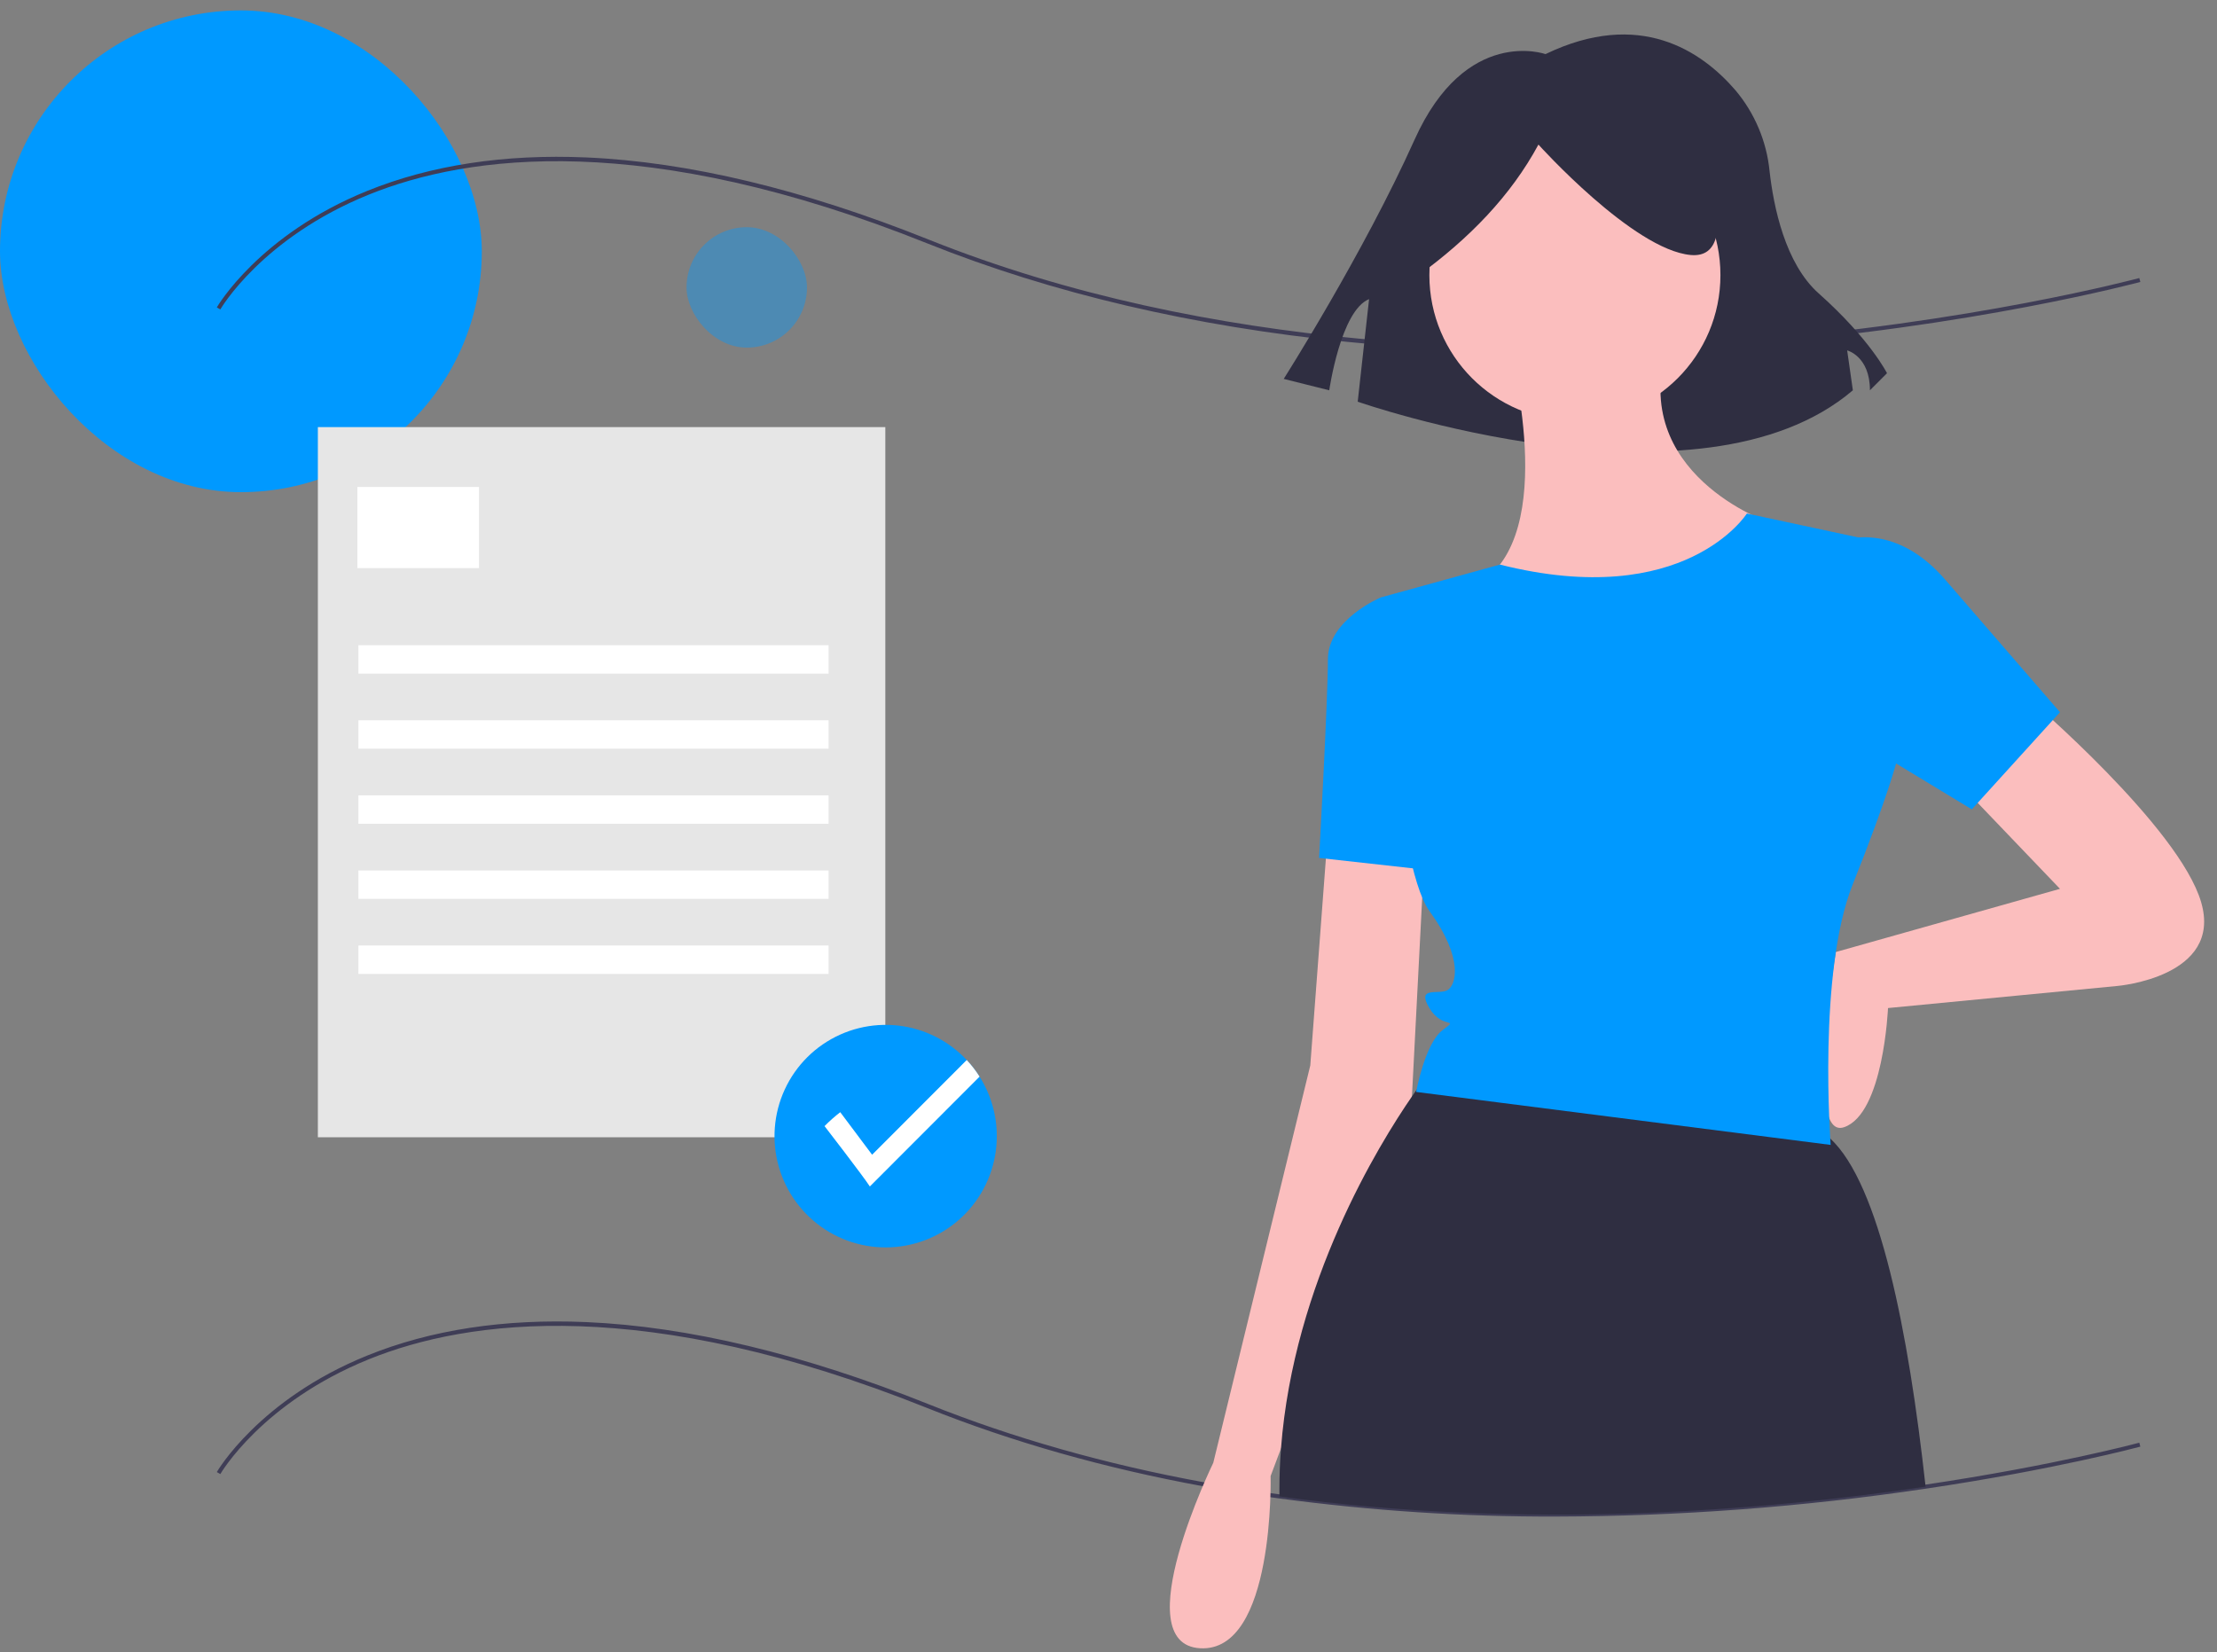 <svg width="157" height="117" viewBox="0 0 157 117" fill="none" xmlns="http://www.w3.org/2000/svg">
<rect x="0" y="0" width="157" height="117" fill="#808080" stroke="none"/>
<rect y="0.737" width="34.118" height="34.118" rx="17.059" fill="#0099FF"/>
<g clip-path="url(#clip0)">
<path d="M110.172 107.405C103.621 107.423 97.077 106.993 90.585 106.12C90.373 106.093 90.158 106.063 89.945 106.031C88.351 105.804 86.757 105.545 85.207 105.26C78.232 103.983 71.654 102.117 65.657 99.715C45.699 91.722 33.15 93.423 26.138 96.258C18.549 99.326 15.632 104.345 15.603 104.395L15.354 104.253C15.383 104.202 18.337 99.108 26.009 96C30.507 94.177 35.725 93.381 41.52 93.632C48.753 93.946 56.909 95.903 65.763 99.448C71.743 101.843 78.302 103.704 85.258 104.977C86.805 105.261 88.395 105.52 89.986 105.746C90.199 105.778 90.412 105.808 90.623 105.835C108.221 108.259 125.198 106.797 136.342 105.145C145.527 103.782 151.438 102.189 151.497 102.173L151.572 102.451C151.513 102.467 145.587 104.064 136.384 105.429C127.706 106.723 118.945 107.383 110.172 107.405Z" fill="#3F3D56"/>
<path d="M110.191 24.927C105.132 24.927 100.206 24.69 95.454 24.216C84.533 23.127 74.508 20.778 65.657 17.233C45.699 9.24 33.15 10.941 26.138 13.775C18.549 16.843 15.632 21.862 15.603 21.913L15.354 21.771C15.383 21.72 18.337 16.626 26.009 13.518C30.507 11.695 35.725 10.898 41.52 11.15C48.753 11.463 56.909 13.42 65.763 16.966C85.753 24.972 107.996 25.287 123.136 24.142C139.546 22.9 151.379 19.723 151.497 19.691L151.572 19.968C151.454 20 139.6 23.184 123.164 24.428C118.763 24.761 114.43 24.927 110.191 24.927Z" fill="#3F3D56"/>
<path d="M109.448 3.832C109.448 3.832 103.806 1.814 100.178 9.885C96.551 17.956 90.908 26.834 90.908 26.834L94.133 27.641C94.133 27.641 94.939 21.992 96.954 21.184L96.148 28.448C96.148 28.448 120.331 36.923 131.213 27.641L130.81 24.816C130.81 24.816 132.422 25.22 132.422 27.641L133.631 26.431C133.631 26.431 132.422 24.009 128.795 20.781C126.414 18.662 125.595 14.631 125.314 12.11C125.104 10.006 124.263 8.014 122.902 6.396C120.491 3.599 116.099 0.626 109.448 3.832Z" fill="#2F2E41"/>
<path d="M143.695 49.502C143.695 49.502 154.314 58.57 155.875 63.886C157.437 69.202 149.941 69.827 149.941 69.827L133.702 71.391C133.702 71.391 133.389 78.895 130.579 79.833C127.768 80.771 130.008 67.423 130.008 67.423L145.881 62.948L138.698 55.444L143.695 49.502Z" fill="#FBBEBE"/>
<path d="M94.04 58.883L92.79 75.456L85.92 103.598C85.92 103.598 79.674 116.418 84.983 116.731C90.292 117.043 89.98 104.536 89.98 104.536L99.973 77.957L100.91 59.821L94.04 58.883Z" fill="#FBBEBE"/>
<path d="M111.529 29.803C117.22 29.803 121.835 25.183 121.835 19.484C121.835 13.785 117.22 9.165 111.529 9.165C105.837 9.165 101.223 13.785 101.223 19.484C101.223 25.183 105.837 29.803 111.529 29.803Z" fill="#FBBEBE"/>
<path d="M106.843 24.487C106.843 24.487 110.59 37.933 104.656 41.372C98.723 44.812 119.647 47.313 125.268 36.995C125.268 36.995 115.275 33.555 118.085 24.487H106.843Z" fill="#FBBEBE"/>
<path d="M99.66 42.936L97.786 42.31C97.786 42.31 94.039 43.874 94.039 46.688C94.039 49.502 93.414 60.759 93.414 60.759L101.846 61.697L99.66 42.936Z" fill="#0099FF"/>
<path d="M136.363 105.287C124.834 106.997 108.031 108.378 90.605 105.978C90.603 105.805 90.603 105.637 90.603 105.473C90.603 104.498 90.641 103.533 90.716 102.579C91.608 90.836 97.65 81.046 99.988 77.654C100.106 77.481 100.215 77.326 100.313 77.188C100.69 76.658 100.91 76.378 100.91 76.378C100.91 76.378 119.023 76.082 128.392 79.834C128.844 80.023 129.257 80.294 129.612 80.632C133.105 83.86 135.158 94.338 136.363 105.287Z" fill="#2F2E41"/>
<path d="M129.641 38.558C129.641 38.558 133.701 36.369 137.761 41.06L145.881 50.44L139.635 57.32L127.768 50.128L129.641 38.558Z" fill="#0099FF"/>
<path d="M100.392 19.549C104.04 16.906 106.993 13.861 108.947 10.239C108.947 10.239 115.642 17.687 119.734 18.06C123.826 18.432 120.106 9.121 120.106 9.121L112.666 7.259L105.599 8.004L100.02 11.728L100.392 19.549Z" fill="#2F2E41"/>
<path d="M123.708 36.369C123.708 36.369 119.338 43.288 106.22 39.985L98.776 42.038L97.787 42.31C97.787 42.31 98.724 61.072 101.222 64.511C103.721 67.951 103.096 69.827 102.472 70.14C101.847 70.453 100.286 69.827 101.222 71.391C102.159 72.954 103.409 72.016 102.159 72.954C100.91 73.892 100.286 77.332 100.286 77.332L129.642 81.084C129.642 81.084 128.705 68.889 131.203 62.635C133.702 56.382 134.326 53.88 134.326 53.88L132.453 38.245L123.708 36.369Z" fill="#0099FF"/>
<path d="M62.695 30.248H22.51V80.542H62.695V30.248Z" fill="#E6E6E6"/>
<path d="M33.92 34.487H25.309V40.235H33.92V34.487Z" fill="white"/>
<path d="M58.677 45.695H25.381V47.707H58.677V45.695Z" fill="white"/>
<path d="M58.677 51.012H25.381V53.024H58.677V51.012Z" fill="white"/>
<path d="M58.677 56.329H25.381V58.341H58.677V56.329Z" fill="white"/>
<path d="M58.677 61.646H25.381V63.657H58.677V61.646Z" fill="white"/>
<path d="M58.677 66.963H25.381V68.974H58.677V66.963Z" fill="white"/>
<path d="M70.59 80.47C70.589 82.368 69.903 84.202 68.659 85.634C67.415 87.066 65.697 88.001 63.82 88.266C61.943 88.532 60.033 88.11 58.442 87.079C56.851 86.048 55.685 84.476 55.158 82.653C54.631 80.83 54.779 78.877 55.575 77.155C56.37 75.432 57.76 74.055 59.489 73.276C61.217 72.497 63.168 72.369 64.984 72.915C66.799 73.461 68.357 74.644 69.371 76.248C70.168 77.512 70.591 78.976 70.59 80.47Z" fill="#0099FF"/>
<path d="M69.37 76.248L61.6 84.027C61.111 83.27 58.391 79.752 58.391 79.752C58.739 79.399 59.111 79.07 59.504 78.767L61.76 81.779L68.46 75.071C68.8 75.434 69.104 75.828 69.37 76.248Z" fill="white"/>
<rect opacity="0.4" x="48.619" y="16.09" width="8.529" height="8.529" rx="4.265" fill="#0099FF"/>
</g>
<defs>
<clipPath id="clip0">
<rect width="140.735" height="114.294" fill="white" transform="translate(15.354 2.442)"/>
</clipPath>
</defs>
</svg>
